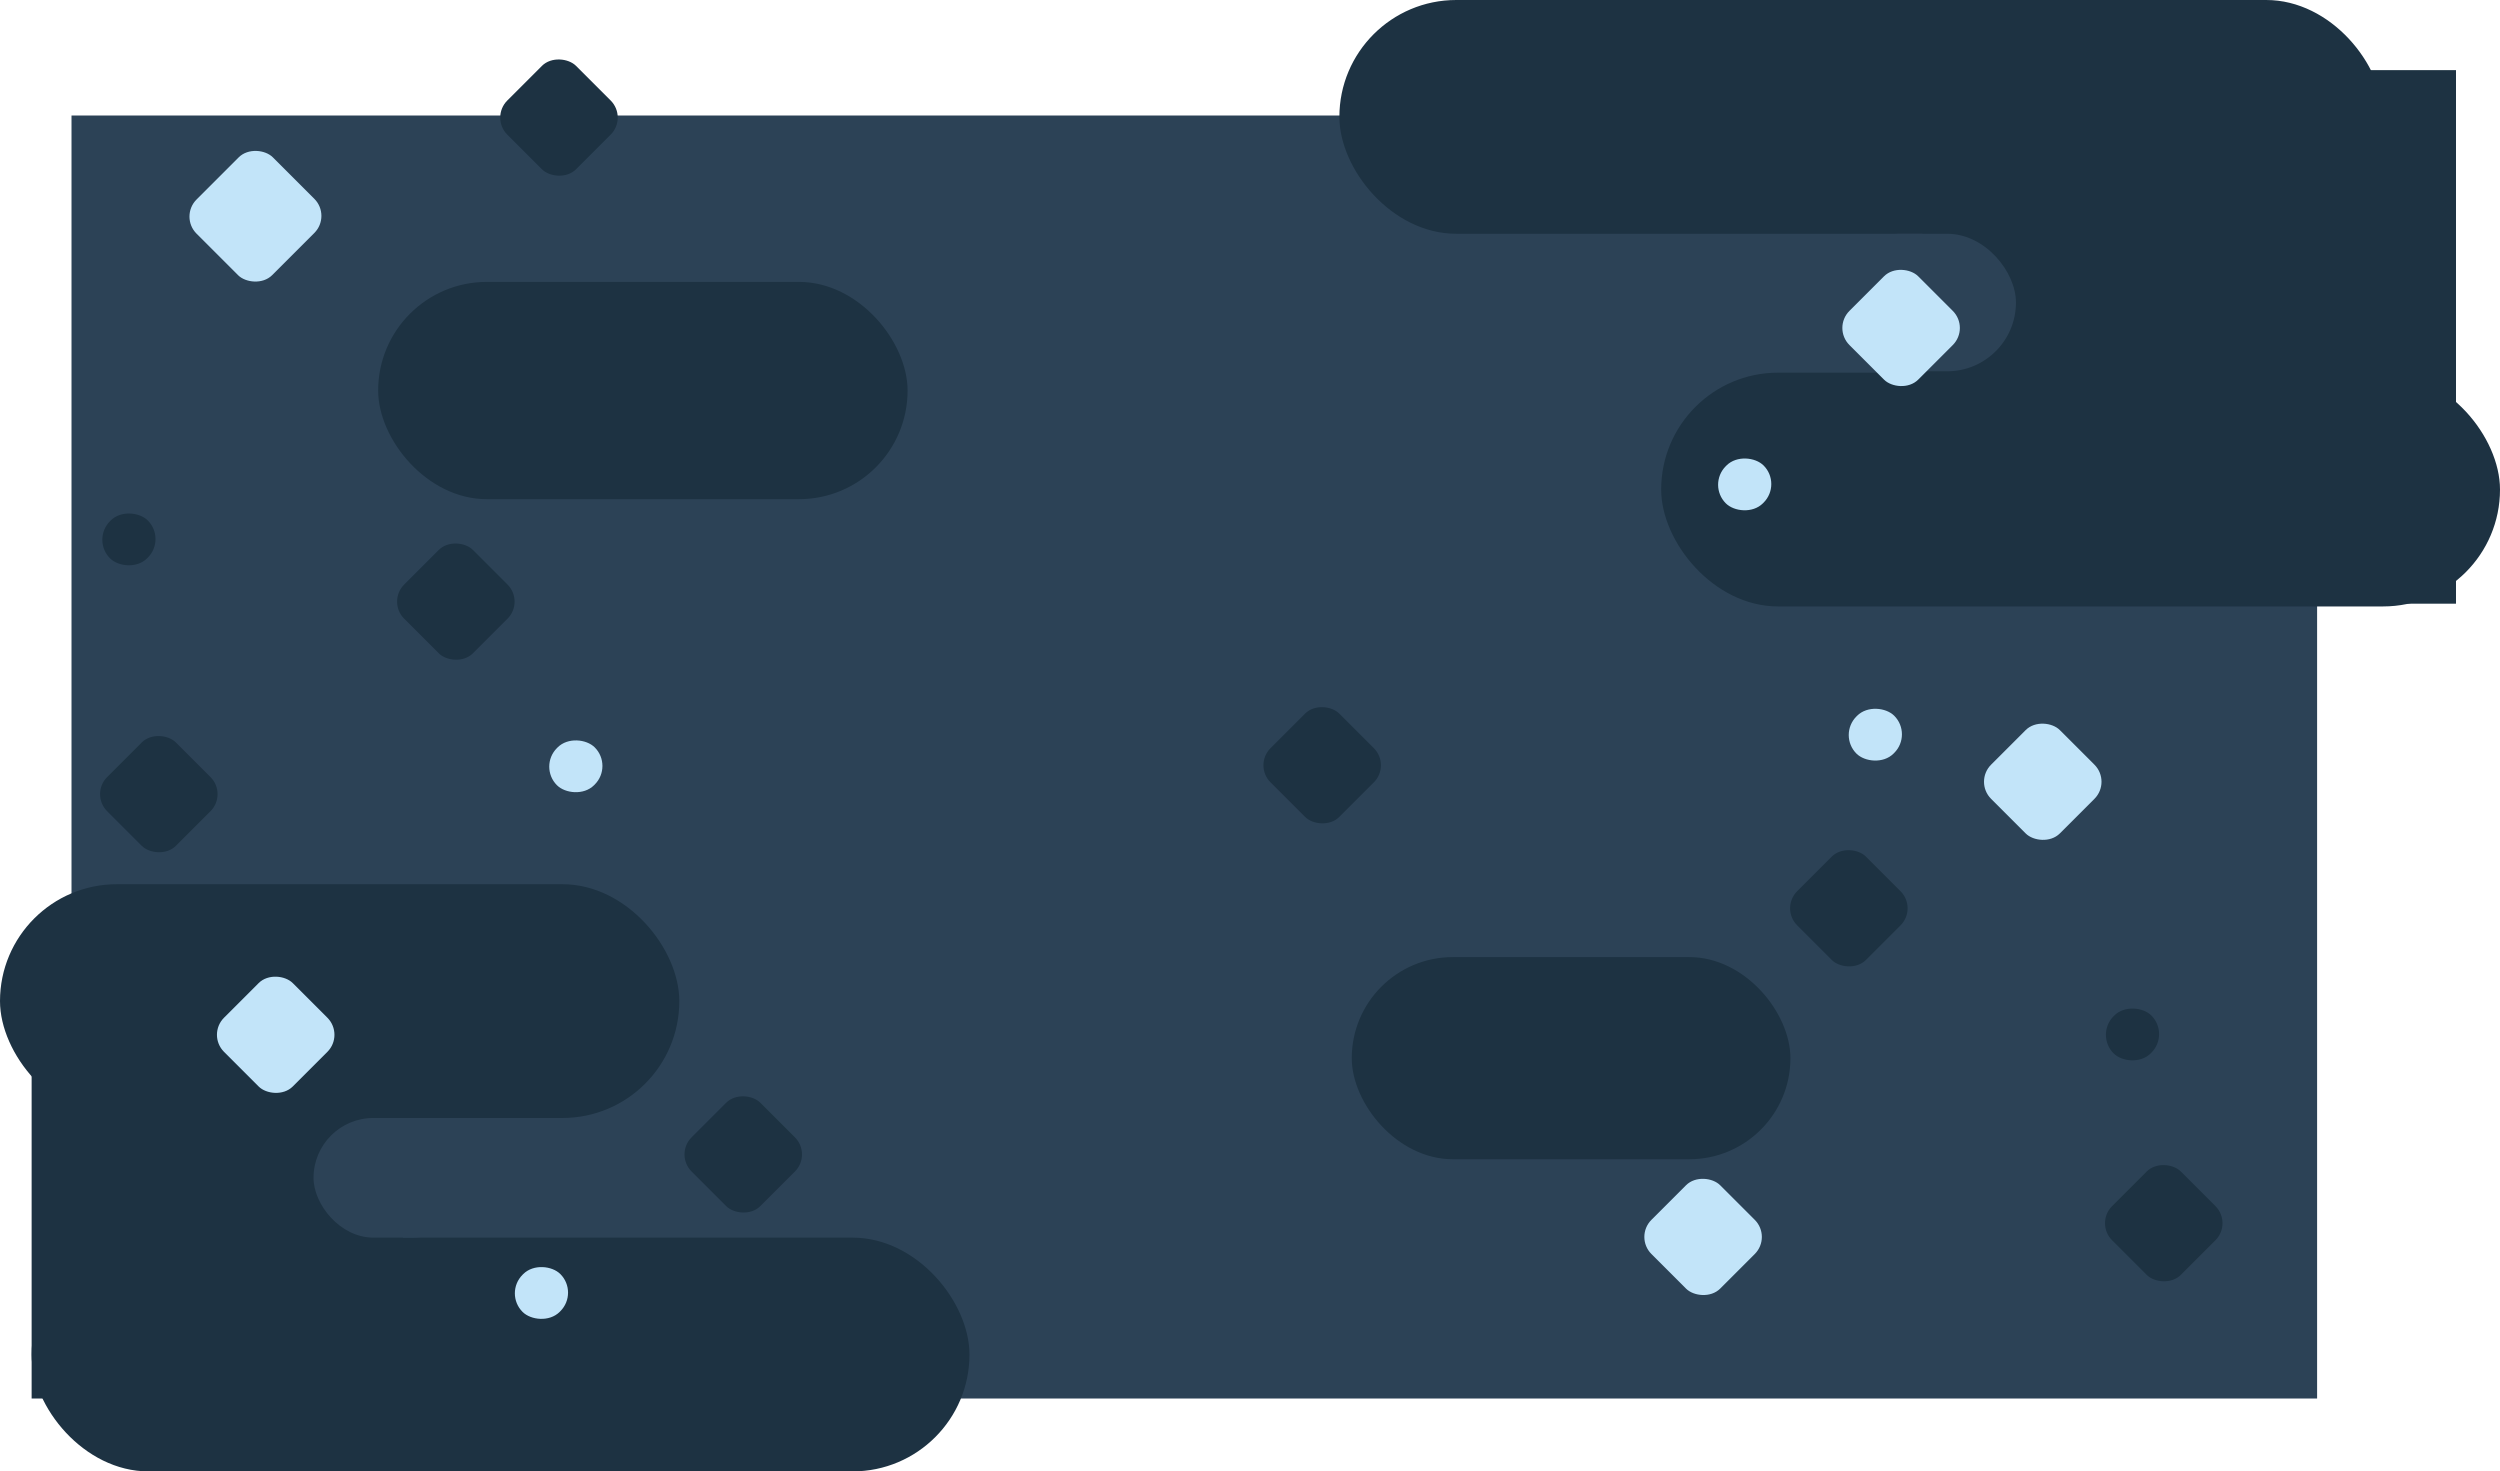 <svg xmlns="http://www.w3.org/2000/svg" viewBox="0 0 1818 1070"><defs><style>.cls-1{fill:#2c4256;}.cls-2{fill:#1d3242;}.cls-3{fill:#c2e4f9;}</style></defs><title>levelselectui</title><g id="Layer_1" data-name="Layer 1"><rect class="cls-1" x="52" y="84" width="1633" height="933"/></g><g id="Layer_5" data-name="Layer 5"><rect class="cls-2" y="643" width="494" height="170" rx="85" ry="85"/><rect class="cls-2" x="23" y="900" width="682" height="170" rx="85" ry="85"/><rect class="cls-2" x="974" width="759" height="170" rx="85" ry="85"/><rect class="cls-2" x="1208" y="271" width="610" height="170" rx="85" ry="85"/><path class="cls-2" d="M1301.5,85" transform="translate(52 85)"/><rect class="cls-2" x="1398" y="51" width="388" height="388"/><rect class="cls-2" x="23" y="762" width="270" height="255"/><rect class="cls-1" x="1332" y="170" width="134" height="100" rx="50" ry="50"/><rect class="cls-1" x="228" y="813" width="115" height="87" rx="43.5" ry="43.5"/><rect class="cls-2" x="275" y="205" width="385" height="158" rx="79" ry="79"/><rect class="cls-2" x="983" y="696" width="319" height="147" rx="73.5" ry="73.5"/><rect class="cls-2" x="244.14" y="317.14" width="70.71" height="70.71" rx="17.56" ry="17.56" transform="translate(-115.39 385.88) rotate(-45)"/><rect class="cls-3" x="347.3" y="453.16" width="38.89" height="38.18" rx="19.09" ry="19.09" transform="translate(-174.51 482.65) rotate(-45)"/><rect class="cls-3" x="113.14" y="632.14" width="70.71" height="70.71" rx="17.56" ry="17.56" transform="translate(-376.5 385.51) rotate(-45)"/><rect class="cls-3" x="1151.14" y="779.14" width="70.71" height="70.71" rx="17.56" ry="17.56" transform="translate(-176.42 1162.54) rotate(-45)"/><rect class="cls-3" x="94.51" y="33.36" width="78.49" height="77.78" rx="17.56" ry="17.56" transform="translate(40.09 200.74) rotate(-45)"/><rect class="cls-3" x="1295.14" y="118.14" width="70.71" height="70.71" rx="17.56" ry="17.56" transform="translate(333.15 1070.76) rotate(-45)"/><rect class="cls-3" x="1398.14" y="448.14" width="70.71" height="70.71" rx="17.56" ry="17.56" transform="translate(129.98 1240.25) rotate(-45)"/><rect class="cls-2" x="1479.3" y="648.16" width="38.89" height="38.18" rx="19.09" ry="19.09" transform="translate(19.16 1340.21) rotate(-45)"/><rect class="cls-2" x="22.3" y="288.16" width="38.89" height="38.18" rx="19.09" ry="19.09" transform="translate(-153.03 204.51) rotate(-45)"/><rect class="cls-3" x="322.3" y="836.16" width="38.89" height="38.18" rx="19.09" ry="19.09" transform="translate(-452.66 577.15) rotate(-45)"/><rect class="cls-3" x="890.3" y="453.16" width="38.89" height="38.18" rx="19.09" ry="19.09" transform="translate(-15.47 866.61) rotate(-45)"/><rect class="cls-2" x="874.14" y="436.14" width="70.71" height="70.71" rx="17.56" ry="17.56" transform="translate(-15.01 866.21) rotate(-45)"/><rect class="cls-2" x="319.14" y="-34.86" width="70.71" height="70.71" rx="17.56" ry="17.56" transform="translate(155.48 335.82) rotate(-45)"/><rect class="cls-2" x="453.14" y="719.14" width="70.71" height="70.71" rx="17.56" ry="17.56" transform="translate(-338.43 651.41) rotate(-45)"/><rect class="cls-2" x="1257.14" y="540.14" width="70.71" height="70.71" rx="17.56" ry="17.56" transform="translate(23.62 1167.5) rotate(-45)"/><rect class="cls-2" x="28.14" y="457.14" width="70.71" height="70.71" rx="17.56" ry="17.56" transform="translate(-277.65 274.15) rotate(-45)"/><rect class="cls-2" x="1486.14" y="769.14" width="70.71" height="70.71" rx="17.56" ry="17.56" transform="translate(-71.23 1396.5) rotate(-45)"/><rect class="cls-3" x="1197.3" y="248.16" width="38.89" height="38.18" rx="19.09" ry="19.09" transform="translate(219.4 1023.65) rotate(-45)"/><rect class="cls-3" x="1292.3" y="430.16" width="38.89" height="38.18" rx="19.09" ry="19.09" transform="translate(118.53 1144.13) rotate(-45)"/></g></svg>